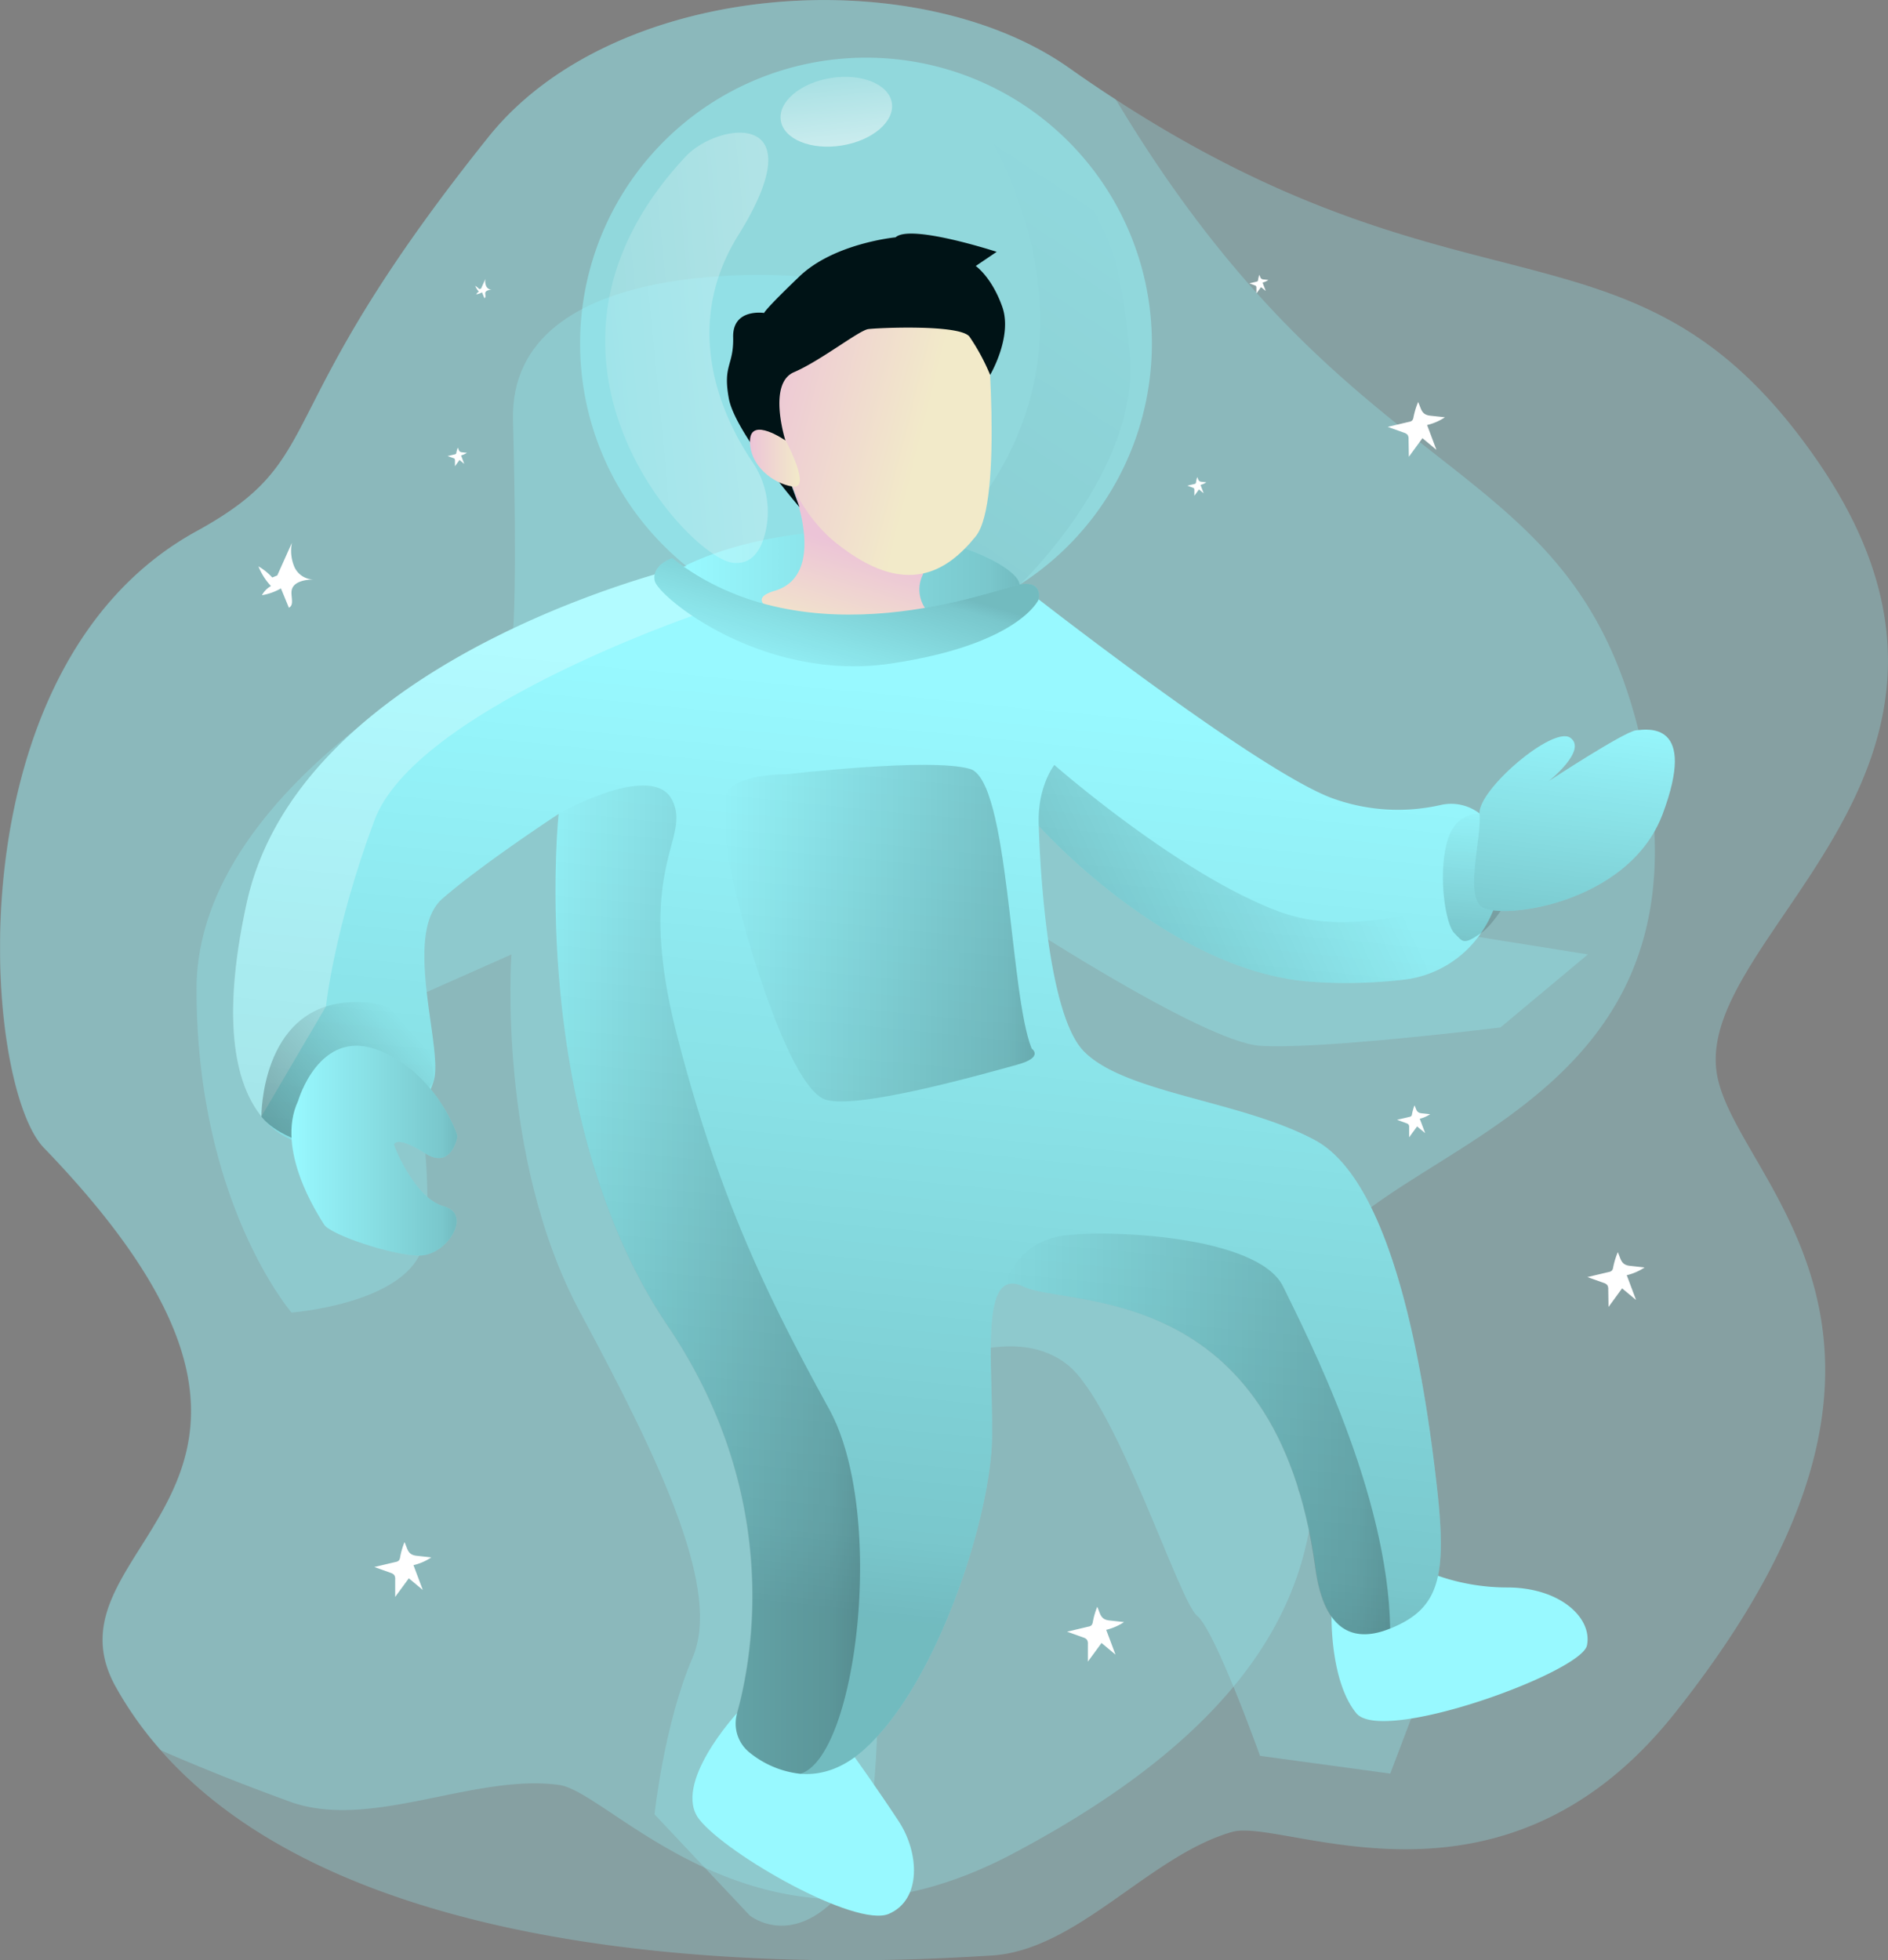 <svg id="Layer_1" data-name="Layer 1" xmlns="http://www.w3.org/2000/svg" xmlns:xlink="http://www.w3.org/1999/xlink" viewBox="0 0 324.06 336.43"><rect x="0" y="0" width="324.06" height="336.43" fill="#808080" stroke="none"/><defs><linearGradient id="linear-gradient" x1="240.97" y1="36.92" x2="158.76" y2="160.8" gradientUnits="userSpaceOnUse"><stop offset="0" stop-opacity="0"/><stop offset="0.91" stop-opacity="0.8"/><stop offset="1"/></linearGradient><linearGradient id="linear-gradient-2" x1="207.73" y1="120.88" x2="191.97" y2="279.68" xlink:href="#linear-gradient"/><linearGradient id="linear-gradient-3" x1="171.87" y1="102.56" x2="229.13" y2="102.56" xlink:href="#linear-gradient"/><linearGradient id="linear-gradient-4" x1="123.51" y1="178.52" x2="50.02" y2="243.28" xlink:href="#linear-gradient"/><linearGradient id="linear-gradient-5" x1="149.42" y1="222.57" x2="201.74" y2="222.57" xlink:href="#linear-gradient"/><linearGradient id="linear-gradient-6" x1="178.23" y1="163.1" x2="231.67" y2="163.1" xlink:href="#linear-gradient"/><linearGradient id="linear-gradient-7" x1="309.4" y1="140.84" x2="306.86" y2="171.81" xlink:href="#linear-gradient"/><linearGradient id="linear-gradient-8" x1="326.5" y1="124.09" x2="321.43" y2="167.45" xlink:href="#linear-gradient"/><linearGradient id="linear-gradient-9" x1="104.15" y1="200.43" x2="132.62" y2="200.43" xlink:href="#linear-gradient"/><linearGradient id="linear-gradient-10" x1="226.41" y1="249.05" x2="292.74" y2="249.05" xlink:href="#linear-gradient"/><linearGradient id="linear-gradient-11" x1="287.36" y1="142.78" x2="227.11" y2="170.94" xlink:href="#linear-gradient"/><linearGradient id="linear-gradient-12" x1="202.12" y1="97.41" x2="196.86" y2="114.49" gradientUnits="userSpaceOnUse"><stop offset="0" stop-color="#ecc4d7"/><stop offset="0.42" stop-color="#efd4d1"/><stop offset="1" stop-color="#f2eac9"/></linearGradient><linearGradient id="linear-gradient-13" x1="183.3" y1="68.38" x2="212.96" y2="75.89" xlink:href="#linear-gradient-12"/><linearGradient id="linear-gradient-14" x1="182.81" y1="81.6" x2="191.36" y2="81.6" xlink:href="#linear-gradient-12"/><linearGradient id="linear-gradient-15" x1="193.67" y1="123.13" x2="200.62" y2="99.85" xlink:href="#linear-gradient"/><linearGradient id="linear-gradient-16" x1="133.54" y1="74.1" x2="320.88" y2="29.97" gradientTransform="translate(10.1 -24.25) rotate(7.8)" gradientUnits="userSpaceOnUse"><stop offset="0" stop-color="#fff" stop-opacity="0"/><stop offset="1" stop-color="#fff"/></linearGradient><linearGradient id="linear-gradient-17" x1="196.15" y1="8.4" x2="200.28" y2="45.76" gradientTransform="translate(5.97 -30.91) rotate(9.08)" xlink:href="#linear-gradient-16"/></defs><title>72. Astronaut</title><path d="M348.85,187.43c3.33,18.69,44.26,44.74-7.26,109.55-29.92,37.64-67.14,17.83-76,20.38-14.24,4.1-26.5,20.3-41.28,21.21-16.8,1-105.72,6.68-142.59-35.21a62.31,62.31,0,0,1-7.7-10.82c-14.23-25.34,44.33-33.85-12.39-92.6-10.61-11-16-82.63,26.18-105.8C111.33,81.24,99,75.1,138,26.43c21.66-27,73.36-30.36,99.64-11.81q4.1,2.9,8,5.42C307,59.92,335.13,37.67,365.77,81.6,402.89,134.81,344.52,163.18,348.85,187.43Z" transform="translate(-54.13 -2.96)" fill="#98f9ff" opacity="0.27" style="isolation:isolate"/><path d="M278.51,223.75c-4.46,18.45,22.55,58.75-50.66,97.4-42.52,22.45-68.65-10.65-77.76-11.86-14.68-2-32.42,7.95-46.32,2.83-3.89-1.43-11.9-4.36-22-8.76a62.31,62.31,0,0,1-7.7-10.82c-14.23-25.34,44.33-33.85-12.39-92.6-10.61-11-16-82.63,26.18-105.8C111.33,81.24,99,75.1,138,26.43c21.66-27,73.36-30.36,99.64-11.81q4.1,2.9,8,5.42l.47.76c42.38,70.26,79.6,58.07,90.45,112.83C349.14,197.27,284.29,199.8,278.51,223.75Z" transform="translate(-54.13 -2.96)" fill="#98f9ff" opacity="0.27" style="isolation:isolate"/><path d="M219.05,18.43s32.51,41.92-2.89,77.69l13,7.2S249.74,83.75,248.05,64,243.56,33.9,219.05,18.43Z" transform="translate(-54.13 -2.96)" opacity="0.25" fill="url(#linear-gradient)" style="isolation:isolate"/><path d="M142.18,75.1c.75,29.21,0,36.1,0,36.1s-54.32,24.93-54.32,61.53,16.31,55.49,16.31,55.49,17.64-1.34,21.91-9.78-2.55-43.52-2.55-43.52l18.39-8.16s-2.57,34.74,11.81,61.46,24.17,47.86,19.27,59.25-6.52,26.87-6.52,26.87l16.35,17.37s7.68,6.26,16.63-5,3.52-61.66,5.51-64.2,11.2-25.92,11.2-25.92,12.75-6.16,21.2.59,19.11,40.54,22.23,43.07,10.8,24.05,10.8,24.05l22.36,3.05,4.58-12.08L277,258.69l-2.66-34.93-9.15-15.38-36.58-22.71-2.23-26.36s33.92,22.4,44,23.12,41.29-3.14,41.29-3.14l15-12.53-22.88-3.66-44.17-9.59-43.43-29.8L190.4,66.84l1-16.45S141.43,45.89,142.18,75.1Z" transform="translate(-54.13 -2.96)" fill="#98f9ff" opacity="0.27" style="isolation:isolate"/><path d="M180.61,297s-11.25,12.19-6.43,18.24,26.83,18.6,32.5,16.18,5.25-10.5,1.71-15.89-7.56-11-7.56-11Z" transform="translate(-54.13 -2.96)" fill="#98f9ff"/><path d="M282.68,280.46s-.22,11.08,4.25,16.52,38.64-7,39.59-11.64-4.47-9.82-13.41-9.94a36.36,36.36,0,0,1-14.72-3S281.76,271.63,282.68,280.46Z" transform="translate(-54.13 -2.96)" fill="#98f9ff"/><path d="M251.84,61.93a49.07,49.07,0,1,1-49.07-49.07A49,49,0,0,1,251.84,61.93Z" transform="translate(-54.13 -2.96)" fill="#98f9ff" opacity="0.49" style="isolation:isolate"/><path d="M229.13,103.32A49.1,49.1,0,0,1,171.87,100s12-6.44,31-5.87C218.51,94.64,229.13,100.62,229.13,103.32Z" transform="translate(-54.13 -2.96)" fill="#98f9ff"/><path d="M308.33,163.09h0a18.65,18.65,0,0,1-13.2,8,85.94,85.94,0,0,1-15.33.4c-24.81-1.41-47.37-26.8-47.37-26.8s.68,31.38,7.68,38.64,26.94,8.46,39.69,15.28c13.67,7.32,18.88,40.9,21,59.82,1.68,15.22.38,20.6-8,24-5.65,2.3-11.28,1.27-12.86-10.4-6.68-49.47-42.54-44.65-50.16-48.28-1.43-.68-2.5-.65-3.31-.06-1.88,1.37-2.28,5.78-2.28,11.24,0,4.65.29,10.06.21,15-.23,13.19-9.14,41.31-21.49,52.87-4,3.78-7.94,4.85-11.36,4.58a16.7,16.7,0,0,1-8.68-3.6,6.31,6.31,0,0,1-2.22-6.71c2.69-9.62,7.8-37.44-11.85-66.53-24.32-36-18.78-87.9-18.78-87.9s-13,8.51-19.94,14.53.12,25.62-1.48,31.18c-3.74,12.92-19.67,11.29-19.67,11.29a13,13,0,0,1-9.9-5.07l0,0c-4.18-5.18-7.14-15.61-2.55-36.61,8.42-38.49,63.18-54.67,73.73-57.45,1.14-.3,1.76-.44,1.76-.44l57.26,3.28s39.71,31.26,53.33,36.51a33,33,0,0,0,18.9,1.24,8,8,0,0,1,9.47,5.74l.18.66A18.74,18.74,0,0,1,308.33,163.09Z" transform="translate(-54.13 -2.96)" fill="#98f9ff"/><path d="M308.33,163.09h0a18.65,18.65,0,0,1-13.2,8,85.94,85.94,0,0,1-15.33.4c-24.81-1.41-47.37-26.8-47.37-26.8s.68,31.38,7.68,38.64,26.94,8.46,39.69,15.28c13.67,7.32,18.88,40.9,21,59.82,1.68,15.22.38,20.6-8,24-5.65,2.3-11.28,1.27-12.86-10.4-6.68-49.47-42.54-44.65-50.16-48.28-1.43-.68-2.5-.65-3.31-.06-1.88,1.37-2.28,5.78-2.28,11.24,0,4.65.29,10.06.21,15-.23,13.19-9.14,41.31-21.49,52.87-4,3.78-7.94,4.85-11.36,4.58a16.7,16.7,0,0,1-8.68-3.6,6.31,6.31,0,0,1-2.22-6.71c2.69-9.62,7.8-37.44-11.85-66.53-24.32-36-18.78-87.9-18.78-87.9s-13,8.51-19.94,14.53.12,25.62-1.48,31.18c-3.74,12.92-19.67,11.29-19.67,11.29a13,13,0,0,1-9.9-5.07l0,0c-4.18-5.18-7.14-15.61-2.55-36.61,8.42-38.49,63.18-54.67,73.73-57.45,1.14-.3,1.76-.44,1.76-.44l57.26,3.28s39.71,31.26,53.33,36.51a33,33,0,0,0,18.9,1.24,8,8,0,0,1,9.47,5.74l.18.66A18.74,18.74,0,0,1,308.33,163.09Z" transform="translate(-54.13 -2.96)" opacity="0.25" fill="url(#linear-gradient-2)" style="isolation:isolate"/><path d="M173,108.65s-47.62,16.34-54.6,35.09-8.32,31.95-8.32,31.95L99,194.57l0,0c-4.18-5.18-7.14-15.61-2.55-36.61,8.42-38.49,63.18-54.67,73.73-57.45Z" transform="translate(-54.13 -2.96)" fill="#fff" opacity="0.25" style="isolation:isolate"/><path d="M229.13,103.32A49.1,49.1,0,0,1,171.87,100s12-6.44,31-5.87C218.51,94.64,229.13,100.62,229.13,103.32Z" transform="translate(-54.13 -2.96)" opacity="0.25" fill="url(#linear-gradient-3)" style="isolation:isolate"/><path d="M99,194.57s-.15-18.45,14.77-19.58,14.8,13.36,14.8,13.36-7.58,13.78-19.67,11.29C101.25,198.07,99,194.57,99,194.57Z" transform="translate(-54.13 -2.96)" fill="url(#linear-gradient-4)"/><path d="M191.49,307.38a16.62,16.62,0,0,1-8.51-3.47,6.5,6.5,0,0,1-2.37-6.93c2.7-9.69,7.72-37.43-11.87-66.44-24.32-36-18.78-87.9-18.78-87.9s16.14-9.16,19.54-2.37-6.63,11.22.8,40.23,16.38,46.46,26.17,64.34S201.19,304.49,191.49,307.38Z" transform="translate(-54.13 -2.96)" opacity="0.25" fill="url(#linear-gradient-5)" style="isolation:isolate"/><path d="M189,135.86s24.86-2.93,31.62-.94,6.76,38.61,10.59,48c0,0,2.2,1.49-2.52,2.77s-29,8.3-33.45,5.74-9.13-15.75-11.8-24.26-6.93-25.55-4.38-28.53S189,135.86,189,135.86Z" transform="translate(-54.13 -2.96)" opacity="0.25" fill="url(#linear-gradient-6)" style="isolation:isolate"/><path d="M308.08,142.64s-4.25-.57-5.67,5.18-.15,13.78,1.34,15.28,1.5,2.12,4.58,0,6.7-9.56,6.7-9.56S315.67,141.47,308.08,142.64Z" transform="translate(-54.13 -2.96)" opacity="0.25" fill="url(#linear-gradient-7)" style="isolation:isolate"/><path d="M308.08,142.64c.35,4.07-2.28,12.84,0,15.67s25.48.26,31.44-15.67-2.56-14.55-4.58-14.34-15,8.73-15,8.73,6.71-5.32,3.73-7.45S307.73,138.56,308.08,142.64Z" transform="translate(-54.13 -2.96)" fill="#98f9ff"/><path d="M308.08,142.64c.35,4.07-2.28,12.84,0,15.67s25.48.26,31.44-15.67-2.56-14.55-4.58-14.34-15,8.73-15,8.73,6.71-5.32,3.73-7.45S307.73,138.56,308.08,142.64Z" transform="translate(-54.13 -2.96)" opacity="0.25" fill="url(#linear-gradient-8)" style="isolation:isolate"/><path d="M105.3,191.89s3.58-12.44,13.52-8.79,13.85,14.42,13.8,14.89-1.11,5.73-5.57,2.87-5.37-1.84-5.26-1.35,3.6,9.15,8.55,10.49.49,8.49-4.28,8.44-15.2-3.59-16.28-5.3S101.36,200.29,105.3,191.89Z" transform="translate(-54.13 -2.96)" fill="#98f9ff"/><path d="M105.3,191.89s3.58-12.44,13.52-8.79,13.85,14.42,13.8,14.89-1.11,5.73-5.57,2.87-5.37-1.84-5.26-1.35,3.6,9.15,8.55,10.49.49,8.49-4.28,8.44-15.2-3.59-16.28-5.3S101.36,200.29,105.3,191.89Z" transform="translate(-54.13 -2.96)" opacity="0.25" fill="url(#linear-gradient-9)" style="isolation:isolate"/><path d="M292.74,282.44c-5.65,2.3-11.28,1.27-12.86-10.4-6.68-49.47-42.54-44.65-50.16-48.28-1.43-.68-2.5-.65-3.31-.06,0,0,2.13-7.52,10.07-8.66s33.64,0,37.89,8.72S292.37,259.17,292.74,282.44Z" transform="translate(-54.13 -2.96)" opacity="0.25" fill="url(#linear-gradient-10)" style="isolation:isolate"/><path d="M308.33,163.09h0a18.65,18.65,0,0,1-13.2,8,85.94,85.94,0,0,1-15.33.4c-24.81-1.41-47.37-26.8-47.37-26.8-.32-6.69,2.67-10.45,2.67-10.45s21.39,18.79,38.57,25.16S309.14,152.46,308.33,163.09Z" transform="translate(-54.13 -2.96)" opacity="0.25" fill="url(#linear-gradient-11)" style="isolation:isolate"/><path d="M190.11,86.46s6.32,15.12-3,17.89,12.92,8,20,6.64,7-2.38,7-2.38a5.69,5.69,0,0,1-1.59-7C214.35,97.12,190.11,86.46,190.11,86.46Z" transform="translate(-54.13 -2.96)" fill="url(#linear-gradient-12)"/><path d="M223.36,57.1S226.46,89,221.61,95s-12,10.81-24.08,1.06-16.37-35.75-7.65-40.86S214.07,42.41,223.36,57.1Z" transform="translate(-54.13 -2.96)" fill="url(#linear-gradient-13)"/><path d="M207.85,43.69s-10.53,1-16.49,6.7-6.08,6.28-6.08,6.28-5.42-.85-5.31,4.15-1.81,4.69-.74,10.54S191.36,90,191.36,90L186.65,77.3l2.3,1.3s-3.13-9.8,1.45-11.76,11.18-7.19,12.77-7.4,15.65-.85,17.35,1.28a36,36,0,0,1,3.56,6.58s3.89-6.58,2.08-11.69-4.55-7-4.55-7l3.59-2.43S210.41,41.35,207.85,43.69Z" transform="translate(-54.13 -2.96)" fill="#001316"/><path d="M189,78.6s-6.06-4.26-6.14,0,3.92,7.32,7.3,7.86S189,78.6,189,78.6Z" transform="translate(-54.13 -2.96)" fill="url(#linear-gradient-14)"/><path d="M169.5,98.74s-3.54,1.16-3,3.88,18.5,17.49,40.54,14.22,25.37-11,25.37-11,.83-3.32-3.3-2.57S192.78,117,169.5,98.74Z" transform="translate(-54.13 -2.96)" fill="#98f9ff"/><path d="M169.5,98.74s-3.54,1.16-3,3.88,18.5,17.49,40.54,14.22,25.37-11,25.37-11,.83-3.32-3.3-2.57S192.78,117,169.5,98.74Z" transform="translate(-54.13 -2.96)" opacity="0.25" fill="url(#linear-gradient-15)" style="isolation:isolate"/><path d="M296.73,74.64a1,1,0,0,1-.22.49,1,1,0,0,1-.51.22l-3.68.87,2.8,1a1.36,1.36,0,0,1,.61.37,1.24,1.24,0,0,1,.17.76l.05,3,2.33-3.19,2.4,2-1.6-4.26a9.28,9.28,0,0,0,3.06-1.33l-2.52-.27c-1.55-.18-1.52-1.16-2.08-2.35A13.76,13.76,0,0,0,296.73,74.64Z" transform="translate(-54.13 -2.96)" fill="#fff"/><path d="M331,220.55a.92.92,0,0,1-.22.48,1,1,0,0,1-.51.23l-3.68.87,2.8,1a1.28,1.28,0,0,1,.61.37,1.24,1.24,0,0,1,.17.76l.05,3,2.33-3.19,2.4,2-1.6-4.26a9.49,9.49,0,0,0,3.06-1.33l-2.52-.28c-1.55-.17-1.52-1.15-2.08-2.34A13.76,13.76,0,0,0,331,220.55Z" transform="translate(-54.13 -2.96)" fill="#fff"/><path d="M122.79,270.31a.92.92,0,0,1-.22.48,1,1,0,0,1-.51.23l-3.68.87,2.8,1a1.36,1.36,0,0,1,.61.37,1.24,1.24,0,0,1,.17.76l0,3,2.34-3.19,2.4,2-1.6-4.26a9.28,9.28,0,0,0,3.06-1.33l-2.52-.28c-1.55-.17-1.52-1.15-2.08-2.34A13.11,13.11,0,0,0,122.79,270.31Z" transform="translate(-54.13 -2.96)" fill="#fff"/><path d="M296.48,194.22a.55.55,0,0,1-.12.28.64.64,0,0,1-.3.14l-2.14.5,1.63.6a.75.75,0,0,1,.35.22.74.74,0,0,1,.1.44l0,1.74,1.36-1.86,1.39,1.15-.93-2.47a5.55,5.55,0,0,0,1.78-.78l-1.47-.16c-.9-.1-.88-.67-1.21-1.36A8.57,8.57,0,0,0,296.48,194.22Z" transform="translate(-54.13 -2.96)" fill="#fff"/><path d="M241.69,281.41a1.12,1.12,0,0,1-.22.48,1,1,0,0,1-.52.23l-3.67.87,2.8,1a1.33,1.33,0,0,1,.61.37,1.24,1.24,0,0,1,.17.76l0,3,2.34-3.19,2.4,2-1.6-4.26a9.49,9.49,0,0,0,3.06-1.33l-2.53-.28c-1.54-.17-1.51-1.15-2.07-2.34A13.11,13.11,0,0,0,241.69,281.41Z" transform="translate(-54.13 -2.96)" fill="#fff"/><path d="M270.06,51.05a.44.44,0,0,1-.07.17.58.58,0,0,1-.18.08l-1.24.29.95.35a.44.44,0,0,1,.2.13.42.42,0,0,1,.06.25v1l.79-1.08.82.66-.55-1.44a3.22,3.22,0,0,0,1-.45l-.85-.09c-.53-.06-.52-.39-.71-.8A5.33,5.33,0,0,0,270.06,51.05Z" transform="translate(-54.13 -2.96)" fill="#fff"/><path d="M259.41,85.78a.35.35,0,0,1-.08.16.45.45,0,0,1-.17.08l-1.24.29.94.35a.42.42,0,0,1,.21.13.44.44,0,0,1,.06.25v1l.79-1.08.81.66-.54-1.44a3.1,3.1,0,0,0,1-.45l-.86-.09c-.52-.06-.51-.39-.7-.8A4.46,4.46,0,0,0,259.41,85.78Z" transform="translate(-54.13 -2.96)" fill="#fff"/><path d="M132.45,80.7a.4.4,0,0,1-.08.16.34.34,0,0,1-.17.08l-1.25.29,1,.35a.42.42,0,0,1,.21.13.55.55,0,0,1,.06.26v1L133,81.9l.81.67-.54-1.45a3.1,3.1,0,0,0,1-.45l-.86-.09c-.52-.06-.51-.39-.7-.79A4.37,4.37,0,0,0,132.45,80.7Z" transform="translate(-54.13 -2.96)" fill="#fff"/><path d="M101.72,101.72l2.51-5.6a7.09,7.09,0,0,0,.45,4.18,3.65,3.65,0,0,0,3.42,2.11c-1.6,0-3.68.36-3.92,1.93-.15,1,.49,2.48-.47,2.91l-1.36-3.31a9.65,9.65,0,0,1-3.26,1.17,3.9,3.9,0,0,1,1.55-1.57,10.81,10.81,0,0,1-2.15-3.38,10,10,0,0,1,2.37,1.91" transform="translate(-54.13 -2.96)" fill="#fff"/><path d="M136.7,52.49l.75-1.67a2,2,0,0,0,.13,1.24,1.09,1.09,0,0,0,1,.63c-.48,0-1.1.11-1.17.58,0,.31.15.74-.14.86l-.4-1a3.05,3.05,0,0,1-1,.35,1.1,1.1,0,0,1,.46-.47,3.33,3.33,0,0,1-.64-1,3.23,3.23,0,0,1,.7.57" transform="translate(-54.13 -2.96)" fill="#fff"/><path d="M179.83,99.53c3.25.43,4.85-2,5.62-5a15.24,15.24,0,0,0-2.21-12.35c-4.65-6.89-12.55-22.55-2.39-38.85,13.61-21.83-3.47-19.41-9-13.54C139.88,63.92,172.24,98.53,179.83,99.53Z" transform="translate(-54.13 -2.96)" fill="url(#linear-gradient-16)" style="isolation:isolate"/><ellipse cx="197.67" cy="22.14" rx="9.65" ry="5.87" transform="translate(-55.14 28.51) rotate(-9.08)" fill="url(#linear-gradient-17)" style="isolation:isolate"/></svg>
